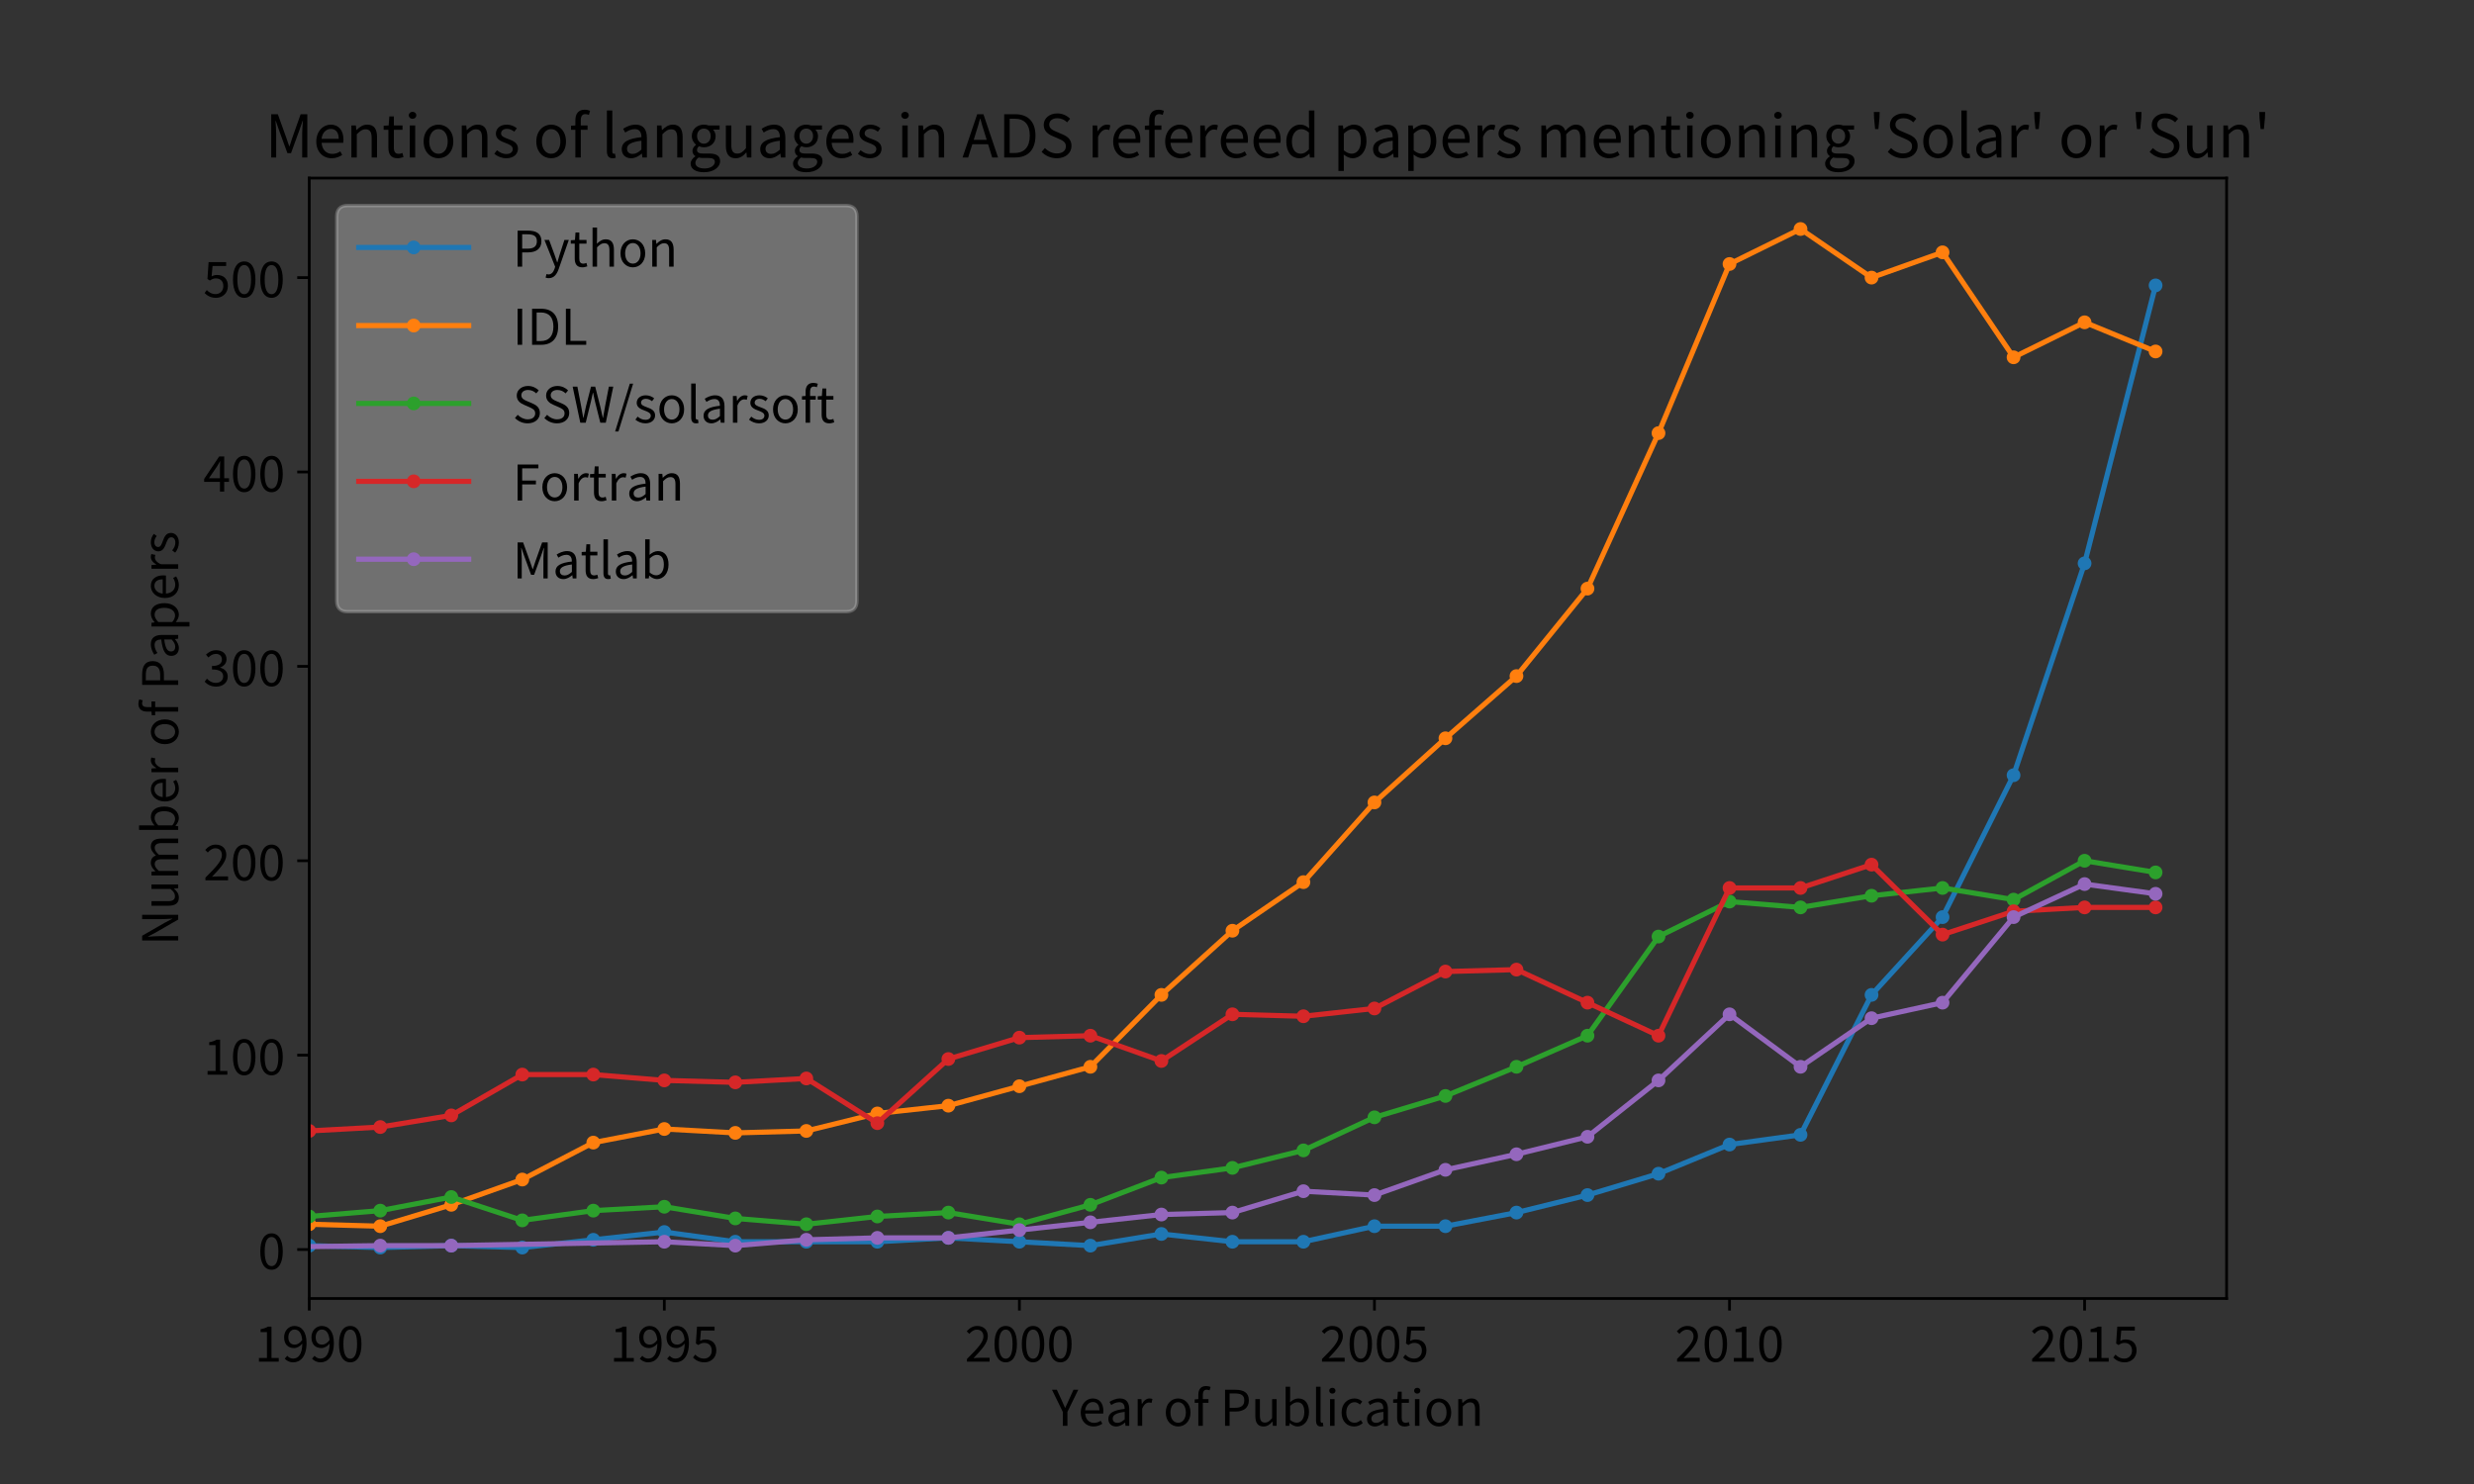 <?xml version="1.0" encoding="utf-8" standalone="no"?>
<!DOCTYPE svg PUBLIC "-//W3C//DTD SVG 1.1//EN"
  "http://www.w3.org/Graphics/SVG/1.1/DTD/svg11.dtd">
<!-- Created with matplotlib (http://matplotlib.org/) -->
<svg height="432pt" version="1.1" viewBox="0 0 720 432" width="720pt" xmlns="http://www.w3.org/2000/svg" xmlns:xlink="http://www.w3.org/1999/xlink">
 <rect x="0" y="0" width="720" height="432" fill="#333333" stroke="none"/>
 <defs>
  <style type="text/css">
*{stroke-linecap:butt;stroke-linejoin:round;}
  </style>
 </defs>
 <g id="figure_1">
  <g id="patch_1">
   <path d="M 0 432 
L 720 432 
L 720 0 
L 0 0 
z
" style="fill:none;"/>
  </g>
  <g id="axes_1">
   <g id="patch_2">
    <path d="M 90 378 
L 648 378 
L 648 51.84 
L 90 51.84 
z
" style="fill:none;"/>
   </g>
   <g id="matplotlib.axis_1">
    <g id="xtick_1">
     <g id="line2d_1">
      <defs>
       <path d="M 0 0 
L 0 3.5 
" id="mcc887bcd94" style="stroke:#000000;stroke-width:0.8;"/>
      </defs>
      <g>
       <use style="stroke:#000000;stroke-width:0.8;" x="90" xlink:href="#mcc887bcd94" y="378"/>
      </g>
     </g>
     <g id="text_1">
      <!-- 1990 -->
      <defs>
       <path d="M 7.906 0 
L 43.906 0 
L 43.906 6.797 
L 30.703 6.797 
L 30.703 63.797 
L 24.406 63.797 
C 20.906 61.703 16.703 60.094 10.906 59.094 
L 10.906 53.797 
L 22.5 53.797 
L 22.5 6.797 
L 7.906 6.797 
z
" id="SourceSansPro-Regular-31"/>
       <path d="M 23.5 31 
C 15.594 31 11.703 36.203 11.703 44.5 
C 11.703 52.906 16.594 58.5 22.797 58.5 
C 30.906 58.5 35.797 51.906 36.906 39.5 
C 32.797 33.5 27.703 31 23.5 31 
M 20.5 -1.203 
C 33.203 -1.203 44.797 8.703 44.797 34.297 
C 44.797 54.797 35.406 65 22.797 65 
C 12.594 65 4 56.703 4 44.5 
C 4 31.406 11.094 24.797 22.094 24.797 
C 27.406 24.797 33.094 27.906 37.094 33 
C 36.797 12.594 29.203 5.594 20.203 5.594 
C 16.203 5.594 12.297 7.594 9.703 10.703 
L 5.094 5.5 
C 8.594 1.703 13.703 -1.203 20.5 -1.203 
" id="SourceSansPro-Regular-39"/>
       <path d="M 24.906 -1.203 
C 37.594 -1.203 45.297 10.703 45.297 32.094 
C 45.297 53.5 37.594 65 24.906 65 
C 12.094 65 4.406 53.5 4.406 32.094 
C 4.406 10.703 12.094 -1.203 24.906 -1.203 
M 24.906 5.406 
C 17.406 5.406 12.406 13.406 12.406 32.094 
C 12.406 50.797 17.406 58.406 24.906 58.406 
C 32.297 58.406 37.297 50.797 37.297 32.094 
C 37.297 13.406 32.297 5.406 24.906 5.406 
" id="SourceSansPro-Regular-30"/>
      </defs>
      <g transform="translate(74.095 396.392)scale(0.16 -0.16)">
       <use xlink:href="#SourceSansPro-Regular-31"/>
       <use x="49.7" xlink:href="#SourceSansPro-Regular-39"/>
       <use x="99.4" xlink:href="#SourceSansPro-Regular-39"/>
       <use x="149.1" xlink:href="#SourceSansPro-Regular-30"/>
      </g>
     </g>
    </g>
    <g id="xtick_2">
     <g id="line2d_2">
      <g>
       <use style="stroke:#000000;stroke-width:0.8;" x="193.333" xlink:href="#mcc887bcd94" y="378"/>
      </g>
     </g>
     <g id="text_2">
      <!-- 1995 -->
      <defs>
       <path d="M 23.406 -1.203 
C 34.5 -1.203 44.906 6.594 44.906 20.406 
C 44.906 34.203 36 40.406 25.094 40.406 
C 21.203 40.406 18.297 39.406 15.297 37.797 
L 17 56.703 
L 41.703 56.703 
L 41.703 63.797 
L 9.797 63.797 
L 7.703 33.094 
L 12.094 30.297 
C 15.906 32.797 18.594 34.203 23 34.203 
C 31.203 34.203 36.594 29 36.594 20.203 
C 36.594 11.297 30.406 5.594 22.594 5.594 
C 15.094 5.594 10.297 9.094 6.5 12.906 
L 2.5 7.5 
C 6.906 3.094 13.203 -1.203 23.406 -1.203 
" id="SourceSansPro-Regular-35"/>
      </defs>
      <g transform="translate(177.428 396.392)scale(0.16 -0.16)">
       <use xlink:href="#SourceSansPro-Regular-31"/>
       <use x="49.7" xlink:href="#SourceSansPro-Regular-39"/>
       <use x="99.4" xlink:href="#SourceSansPro-Regular-39"/>
       <use x="149.1" xlink:href="#SourceSansPro-Regular-35"/>
      </g>
     </g>
    </g>
    <g id="xtick_3">
     <g id="line2d_3">
      <g>
       <use style="stroke:#000000;stroke-width:0.8;" x="296.667" xlink:href="#mcc887bcd94" y="378"/>
      </g>
     </g>
     <g id="text_3">
      <!-- 2000 -->
      <defs>
       <path d="M 4 0 
L 45.203 0 
L 45.203 7.094 
L 26.703 7.094 
C 23.406 7.094 19.5 6.797 16 6.5 
C 31.094 22.297 42 34.203 42 46.203 
C 42 57.5 34.703 65 22.906 65 
C 14.594 65 8.906 61.094 3.594 55.297 
L 8.297 50.594 
C 12 54.906 16.594 58.297 21.906 58.297 
C 30 58.297 34 53.094 34 45.797 
C 34 35.5 23.203 24 4 4.906 
z
" id="SourceSansPro-Regular-32"/>
      </defs>
      <g transform="translate(280.762 396.392)scale(0.16 -0.16)">
       <use xlink:href="#SourceSansPro-Regular-32"/>
       <use x="49.7" xlink:href="#SourceSansPro-Regular-30"/>
       <use x="99.4" xlink:href="#SourceSansPro-Regular-30"/>
       <use x="149.1" xlink:href="#SourceSansPro-Regular-30"/>
      </g>
     </g>
    </g>
    <g id="xtick_4">
     <g id="line2d_4">
      <g>
       <use style="stroke:#000000;stroke-width:0.8;" x="400" xlink:href="#mcc887bcd94" y="378"/>
      </g>
     </g>
     <g id="text_4">
      <!-- 2005 -->
      <g transform="translate(384.095 396.392)scale(0.16 -0.16)">
       <use xlink:href="#SourceSansPro-Regular-32"/>
       <use x="49.7" xlink:href="#SourceSansPro-Regular-30"/>
       <use x="99.4" xlink:href="#SourceSansPro-Regular-30"/>
       <use x="149.1" xlink:href="#SourceSansPro-Regular-35"/>
      </g>
     </g>
    </g>
    <g id="xtick_5">
     <g id="line2d_5">
      <g>
       <use style="stroke:#000000;stroke-width:0.8;" x="503.333" xlink:href="#mcc887bcd94" y="378"/>
      </g>
     </g>
     <g id="text_5">
      <!-- 2010 -->
      <g transform="translate(487.428 396.392)scale(0.16 -0.16)">
       <use xlink:href="#SourceSansPro-Regular-32"/>
       <use x="49.7" xlink:href="#SourceSansPro-Regular-30"/>
       <use x="99.4" xlink:href="#SourceSansPro-Regular-31"/>
       <use x="149.1" xlink:href="#SourceSansPro-Regular-30"/>
      </g>
     </g>
    </g>
    <g id="xtick_6">
     <g id="line2d_6">
      <g>
       <use style="stroke:#000000;stroke-width:0.8;" x="606.667" xlink:href="#mcc887bcd94" y="378"/>
      </g>
     </g>
     <g id="text_6">
      <!-- 2015 -->
      <g transform="translate(590.762 396.392)scale(0.16 -0.16)">
       <use xlink:href="#SourceSansPro-Regular-32"/>
       <use x="49.7" xlink:href="#SourceSansPro-Regular-30"/>
       <use x="99.4" xlink:href="#SourceSansPro-Regular-31"/>
       <use x="149.1" xlink:href="#SourceSansPro-Regular-35"/>
      </g>
     </g>
    </g>
    <g id="text_7">
     <!-- Year of Publication -->
     <defs>
      <path d="M 19.594 0 
L 28 0 
L 28 25.406 
L 47.703 65.594 
L 39 65.594 
L 30.594 47.094 
C 28.594 42.297 26.297 37.703 24 32.797 
L 23.594 32.797 
C 21.406 37.703 19.406 42.297 17.297 47.094 
L 8.797 65.594 
L -0.094 65.594 
L 19.594 25.406 
z
" id="SourceSansPro-Regular-59"/>
      <path d="M 27.906 -1.203 
C 34.5 -1.203 39.703 1.094 43.906 3.797 
L 41 9.203 
C 37.406 6.906 33.5 5.406 28.906 5.406 
C 19.594 5.406 13.297 12 12.703 22.297 
L 45.5 22.297 
C 45.703 23.5 45.797 25.297 45.797 27 
C 45.797 40.906 38.797 49.797 26.406 49.797 
C 15.297 49.797 4.594 40.094 4.594 24.203 
C 4.594 8.297 14.906 -1.203 27.906 -1.203 
M 12.594 28.203 
C 13.594 37.797 19.797 43.297 26.594 43.297 
C 34.203 43.297 38.594 38 38.594 28.203 
z
" id="SourceSansPro-Regular-65"/>
      <path d="M 19.406 -1.203 
C 25.5 -1.203 30.906 2 35.5 5.797 
L 35.797 5.797 
L 36.5 0 
L 43.297 0 
L 43.297 29.797 
C 43.297 41.906 38.297 49.797 26.406 49.797 
C 18.594 49.797 11.797 46.406 7.297 43.5 
L 10.5 37.797 
C 14.297 40.406 19.406 43 25 43 
C 33 43 35 37 35 30.797 
C 14.297 28.5 5.203 23.203 5.203 12.594 
C 5.203 3.906 11.297 -1.203 19.406 -1.203 
M 21.797 5.406 
C 17 5.406 13.203 7.703 13.203 13.203 
C 13.203 19.406 18.797 23.406 35 25.406 
L 35 11.906 
C 30.297 7.703 26.5 5.406 21.797 5.406 
" id="SourceSansPro-Regular-61"/>
      <path d="M 8.203 0 
L 16.406 0 
L 16.406 31.203 
C 19.703 39.406 24.594 42.406 28.703 42.406 
C 30.703 42.406 31.797 42.094 33.406 41.594 
L 35 48.797 
C 33.406 49.5 31.906 49.797 29.797 49.797 
C 24.297 49.797 19.297 45.906 16 39.797 
L 15.703 39.797 
L 15 48.594 
L 8.203 48.594 
z
" id="SourceSansPro-Regular-72"/>
      <path id="SourceSansPro-Regular-20"/>
      <path d="M 27.094 -1.203 
C 39 -1.203 49.594 8.094 49.594 24.203 
C 49.594 40.5 39 49.797 27.094 49.797 
C 15.203 49.797 4.594 40.5 4.594 24.203 
C 4.594 8.094 15.203 -1.203 27.094 -1.203 
M 27.094 5.594 
C 18.797 5.594 13.094 13.094 13.094 24.203 
C 13.094 35.406 18.797 43 27.094 43 
C 35.5 43 41.094 35.406 41.094 24.203 
C 41.094 13.094 35.5 5.594 27.094 5.594 
" id="SourceSansPro-Regular-6f"/>
      <path d="M 9.594 0 
L 17.797 0 
L 17.797 41.906 
L 28.094 41.906 
L 28.094 48.594 
L 17.797 48.594 
L 17.797 56.297 
C 17.797 62.5 20 65.703 24.594 65.703 
C 26.406 65.703 28.297 65.297 30.094 64.5 
L 31.906 70.797 
C 29.703 71.703 26.797 72.406 23.797 72.406 
C 14.094 72.406 9.594 66.203 9.594 56.297 
L 9.594 48.594 
L 3 48.094 
L 3 41.906 
L 9.594 41.906 
z
" id="SourceSansPro-Regular-66"/>
      <path d="M 9 0 
L 17.297 0 
L 17.297 26 
L 28.094 26 
C 42.5 26 52.297 32.5 52.297 46.297 
C 52.297 60.703 42.406 65.594 27.703 65.594 
L 9 65.594 
z
M 17.297 32.797 
L 17.297 58.906 
L 26.703 58.906 
C 38.203 58.906 44 55.797 44 46.297 
C 44 37 38.5 32.797 27.094 32.797 
z
" id="SourceSansPro-Regular-50"/>
      <path d="M 22.406 -1.203 
C 29.094 -1.203 33.906 2.297 38.406 7.594 
L 38.703 7.594 
L 39.406 0 
L 46.203 0 
L 46.203 48.594 
L 38 48.594 
L 38 14.094 
C 33.406 8.406 29.906 5.906 24.906 5.906 
C 18.5 5.906 15.797 9.797 15.797 18.906 
L 15.797 48.594 
L 7.5 48.594 
L 7.5 17.797 
C 7.5 5.406 12.094 -1.203 22.406 -1.203 
" id="SourceSansPro-Regular-75"/>
      <path d="M 29.703 -1.203 
C 40.797 -1.203 50.703 8.5 50.703 25.094 
C 50.703 40.094 44 49.797 31.406 49.797 
C 26 49.797 20.594 46.906 16.203 43 
L 16.406 51.797 
L 16.406 71.203 
L 8.203 71.203 
L 8.203 0 
L 14.797 0 
L 15.5 5 
L 15.797 5 
C 20.094 1.094 25.203 -1.203 29.703 -1.203 
M 28.297 5.703 
C 25.094 5.703 20.703 7.094 16.406 10.797 
L 16.406 36.297 
C 21 40.594 25.297 42.906 29.406 42.906 
C 38.594 42.906 42.203 35.703 42.203 25 
C 42.203 13 36.297 5.703 28.297 5.703 
" id="SourceSansPro-Regular-62"/>
      <path d="M 16.906 -1.203 
C 19.094 -1.203 20.5 -0.906 21.594 -0.406 
L 20.5 5.797 
C 19.594 5.594 19.203 5.594 18.703 5.594 
C 17.5 5.594 16.406 6.594 16.406 9.203 
L 16.406 71.203 
L 8.203 71.203 
L 8.203 9.797 
C 8.203 2.703 10.703 -1.203 16.906 -1.203 
" id="SourceSansPro-Regular-6c"/>
      <path d="M 8.203 0 
L 16.406 0 
L 16.406 48.594 
L 8.203 48.594 
z
M 12.406 58.594 
C 15.594 58.594 18.094 60.797 18.094 63.906 
C 18.094 67.094 15.594 69.203 12.406 69.203 
C 9.203 69.203 6.703 67.094 6.703 63.906 
C 6.703 60.797 9.203 58.594 12.406 58.594 
" id="SourceSansPro-Regular-69"/>
      <path d="M 27.406 -1.203 
C 33.203 -1.203 38.703 1.094 43.094 5 
L 39.5 10.5 
C 36.5 7.797 32.594 5.594 28.094 5.594 
C 19.203 5.594 13.094 13.094 13.094 24.203 
C 13.094 35.406 19.5 43 28.297 43 
C 32.203 43 35.203 41.203 38 38.703 
L 42.203 44.094 
C 38.797 47.203 34.406 49.797 28 49.797 
C 15.5 49.797 4.594 40.5 4.594 24.203 
C 4.594 8.094 14.5 -1.203 27.406 -1.203 
" id="SourceSansPro-Regular-63"/>
      <path d="M 23.5 -1.203 
C 26.5 -1.203 29.797 -0.297 32.5 0.594 
L 30.906 6.797 
C 29.297 6.203 27.094 5.5 25.406 5.5 
C 19.797 5.5 17.906 8.906 17.906 14.906 
L 17.906 41.906 
L 31 41.906 
L 31 48.594 
L 17.906 48.594 
L 17.906 62.203 
L 11 62.203 
L 10 48.594 
L 2.406 48.094 
L 2.406 41.906 
L 9.594 41.906 
L 9.594 15 
C 9.594 5.406 13.094 -1.203 23.5 -1.203 
" id="SourceSansPro-Regular-74"/>
      <path d="M 8.203 0 
L 16.406 0 
L 16.406 35.203 
C 21.297 40.094 24.703 42.703 29.703 42.703 
C 36.094 42.703 38.906 38.797 38.906 29.703 
L 38.906 0 
L 47.094 0 
L 47.094 30.797 
C 47.094 43.203 42.5 49.797 32.297 49.797 
C 25.594 49.797 20.594 46.203 16 41.594 
L 15.703 41.594 
L 15 48.594 
L 8.203 48.594 
z
" id="SourceSansPro-Regular-6e"/>
     </defs>
     <g transform="translate(306.169 415.065)scale(0.16 -0.16)">
      <use xlink:href="#SourceSansPro-Regular-59"/>
      <use x="47.6" xlink:href="#SourceSansPro-Regular-65"/>
      <use x="97.2" xlink:href="#SourceSansPro-Regular-61"/>
      <use x="147.6" xlink:href="#SourceSansPro-Regular-72"/>
      <use x="182.3" xlink:href="#SourceSansPro-Regular-20"/>
      <use x="202.3" xlink:href="#SourceSansPro-Regular-6f"/>
      <use x="256.5" xlink:href="#SourceSansPro-Regular-66"/>
      <use x="285.7" xlink:href="#SourceSansPro-Regular-20"/>
      <use x="305.7" xlink:href="#SourceSansPro-Regular-50"/>
      <use x="362.3" xlink:href="#SourceSansPro-Regular-75"/>
      <use x="416.7" xlink:href="#SourceSansPro-Regular-62"/>
      <use x="472" xlink:href="#SourceSansPro-Regular-6c"/>
      <use x="497.5" xlink:href="#SourceSansPro-Regular-69"/>
      <use x="522.1" xlink:href="#SourceSansPro-Regular-63"/>
      <use x="567.7" xlink:href="#SourceSansPro-Regular-61"/>
      <use x="618.1" xlink:href="#SourceSansPro-Regular-74"/>
      <use x="651.9" xlink:href="#SourceSansPro-Regular-69"/>
      <use x="676.5" xlink:href="#SourceSansPro-Regular-6f"/>
      <use x="730.7" xlink:href="#SourceSansPro-Regular-6e"/>
     </g>
    </g>
   </g>
   <g id="matplotlib.axis_2">
    <g id="ytick_1">
     <g id="line2d_7">
      <defs>
       <path d="M 0 0 
L -3.5 0 
" id="mf068667c3c" style="stroke:#000000;stroke-width:0.8;"/>
      </defs>
      <g>
       <use style="stroke:#000000;stroke-width:0.8;" x="90" xlink:href="#mf068667c3c" y="363.74"/>
      </g>
     </g>
     <g id="text_8">
      <!-- 0 -->
      <g transform="translate(75.047 369.437)scale(0.16 -0.16)">
       <use xlink:href="#SourceSansPro-Regular-30"/>
      </g>
     </g>
    </g>
    <g id="ytick_2">
     <g id="line2d_8">
      <g>
       <use style="stroke:#000000;stroke-width:0.8;" x="90" xlink:href="#mf068667c3c" y="307.155"/>
      </g>
     </g>
     <g id="text_9">
      <!-- 100 -->
      <g transform="translate(59.142 312.851)scale(0.16 -0.16)">
       <use xlink:href="#SourceSansPro-Regular-31"/>
       <use x="49.7" xlink:href="#SourceSansPro-Regular-30"/>
       <use x="99.4" xlink:href="#SourceSansPro-Regular-30"/>
      </g>
     </g>
    </g>
    <g id="ytick_3">
     <g id="line2d_9">
      <g>
       <use style="stroke:#000000;stroke-width:0.8;" x="90" xlink:href="#mf068667c3c" y="250.569"/>
      </g>
     </g>
     <g id="text_10">
      <!-- 200 -->
      <g transform="translate(59.142 256.265)scale(0.16 -0.16)">
       <use xlink:href="#SourceSansPro-Regular-32"/>
       <use x="49.7" xlink:href="#SourceSansPro-Regular-30"/>
       <use x="99.4" xlink:href="#SourceSansPro-Regular-30"/>
      </g>
     </g>
    </g>
    <g id="ytick_4">
     <g id="line2d_10">
      <g>
       <use style="stroke:#000000;stroke-width:0.8;" x="90" xlink:href="#mf068667c3c" y="193.983"/>
      </g>
     </g>
     <g id="text_11">
      <!-- 300 -->
      <defs>
       <path d="M 23.594 -1.203 
C 35.297 -1.203 44.594 5.703 44.594 17 
C 44.594 25.797 38.5 31.406 30.797 33.203 
L 30.797 33.594 
C 37.703 36.203 42.406 41.094 42.406 48.797 
C 42.406 59.094 34.406 65 23.297 65 
C 15.797 65 9.906 61.594 5 57 
L 9.406 51.797 
C 13.203 55.594 17.703 58.297 23 58.297 
C 29.797 58.297 34 54.406 34 48.203 
C 34 41.5 29.5 36.297 15.906 36.297 
L 15.906 30 
C 31.094 30 36.297 24.906 36.297 17.297 
C 36.297 10.203 30.797 5.594 23.094 5.594 
C 15.594 5.594 10.594 9.203 6.797 13.203 
L 2.594 7.797 
C 6.906 3.094 13.406 -1.203 23.594 -1.203 
" id="SourceSansPro-Regular-33"/>
      </defs>
      <g transform="translate(59.142 199.68)scale(0.16 -0.16)">
       <use xlink:href="#SourceSansPro-Regular-33"/>
       <use x="49.7" xlink:href="#SourceSansPro-Regular-30"/>
       <use x="99.4" xlink:href="#SourceSansPro-Regular-30"/>
      </g>
     </g>
    </g>
    <g id="ytick_5">
     <g id="line2d_11">
      <g>
       <use style="stroke:#000000;stroke-width:0.8;" x="90" xlink:href="#mf068667c3c" y="137.398"/>
      </g>
     </g>
     <g id="text_12">
      <!-- 400 -->
      <defs>
       <path d="M 30.406 0 
L 38.203 0 
L 38.203 17.594 
L 46.906 17.594 
L 46.906 24.203 
L 38.203 24.203 
L 38.203 63.797 
L 29 63.797 
L 1.703 23 
L 1.703 17.594 
L 30.406 17.594 
z
M 10.406 24.203 
L 25.297 46 
C 27.094 49.094 28.906 51.906 30.5 55 
L 30.906 55 
C 30.703 51.594 30.406 46.094 30.406 42.703 
L 30.406 24.203 
z
" id="SourceSansPro-Regular-34"/>
      </defs>
      <g transform="translate(59.142 143.094)scale(0.16 -0.16)">
       <use xlink:href="#SourceSansPro-Regular-34"/>
       <use x="49.7" xlink:href="#SourceSansPro-Regular-30"/>
       <use x="99.4" xlink:href="#SourceSansPro-Regular-30"/>
      </g>
     </g>
    </g>
    <g id="ytick_6">
     <g id="line2d_12">
      <g>
       <use style="stroke:#000000;stroke-width:0.8;" x="90" xlink:href="#mf068667c3c" y="80.812"/>
      </g>
     </g>
     <g id="text_13">
      <!-- 500 -->
      <g transform="translate(59.142 86.508)scale(0.16 -0.16)">
       <use xlink:href="#SourceSansPro-Regular-35"/>
       <use x="49.7" xlink:href="#SourceSansPro-Regular-30"/>
       <use x="99.4" xlink:href="#SourceSansPro-Regular-30"/>
      </g>
     </g>
    </g>
    <g id="text_14">
     <!-- Number of Papers -->
     <defs>
      <path d="M 9 0 
L 16.906 0 
L 16.906 34.297 
C 16.906 41.203 16.297 48.203 15.797 54.797 
L 16.203 54.797 
L 23.297 41.297 
L 47.094 0 
L 55.703 0 
L 55.703 65.594 
L 47.797 65.594 
L 47.797 31.703 
C 47.797 24.797 48.406 17.406 48.797 10.797 
L 48.406 10.797 
L 41.297 24.406 
L 17.594 65.594 
L 9 65.594 
z
" id="SourceSansPro-Regular-4e"/>
      <path d="M 8.203 0 
L 16.406 0 
L 16.406 35.203 
C 20.906 40.203 25 42.703 28.594 42.703 
C 34.797 42.703 37.703 38.797 37.703 29.703 
L 37.703 0 
L 45.906 0 
L 45.906 35.203 
C 50.406 40.203 54.297 42.703 58.094 42.703 
C 64.203 42.703 67.094 38.797 67.094 29.703 
L 67.094 0 
L 75.297 0 
L 75.297 30.797 
C 75.297 43.203 70.5 49.797 60.5 49.797 
C 54.594 49.797 49.594 46 44.5 40.5 
C 42.5 46.297 38.5 49.797 31.094 49.797 
C 25.297 49.797 20.203 46.203 16 41.594 
L 15.703 41.594 
L 15 48.594 
L 8.203 48.594 
z
" id="SourceSansPro-Regular-6d"/>
      <path d="M 8.203 -20.5 
L 16.406 -20.5 
L 16.406 -4.094 
L 16.203 4.406 
C 20.703 0.906 25.203 -1.203 29.703 -1.203 
C 40.797 -1.203 50.703 8.5 50.703 25 
C 50.703 40.094 44 49.797 31.5 49.797 
C 25.797 49.797 20.406 46.703 16 43 
L 15.703 43 
L 15 48.594 
L 8.203 48.594 
z
M 28.297 5.703 
C 25.094 5.703 20.797 7.094 16.406 10.797 
L 16.406 36.297 
C 21.203 40.594 25.297 42.906 29.406 42.906 
C 38.594 42.906 42.203 35.703 42.203 25 
C 42.203 13 36.297 5.703 28.297 5.703 
" id="SourceSansPro-Regular-70"/>
      <path d="M 20.906 -1.203 
C 32.406 -1.203 38.703 5.406 38.703 13.297 
C 38.703 22.5 30.906 25.406 23.906 28 
C 18.406 30.094 13.094 31.797 13.094 36.406 
C 13.094 40.094 15.906 43.406 22 43.406 
C 26.297 43.406 29.797 41.594 33.094 39.094 
L 37 44.297 
C 33.297 47.297 28 49.797 21.906 49.797 
C 11.406 49.797 5.203 43.797 5.203 36 
C 5.203 27.797 12.797 24.5 19.703 22 
C 25 20 30.797 17.797 30.797 12.797 
C 30.797 8.594 27.594 5.203 21.203 5.203 
C 15.406 5.203 11.094 7.594 6.906 11 
L 2.797 5.5 
C 7.406 1.703 14 -1.203 20.906 -1.203 
" id="SourceSansPro-Regular-73"/>
     </defs>
     <g transform="translate(51.862 275.217)rotate(-90)scale(0.16 -0.16)">
      <use xlink:href="#SourceSansPro-Regular-4e"/>
      <use x="64.7" xlink:href="#SourceSansPro-Regular-75"/>
      <use x="119.1" xlink:href="#SourceSansPro-Regular-6d"/>
      <use x="202" xlink:href="#SourceSansPro-Regular-62"/>
      <use x="257.3" xlink:href="#SourceSansPro-Regular-65"/>
      <use x="306.9" xlink:href="#SourceSansPro-Regular-72"/>
      <use x="341.6" xlink:href="#SourceSansPro-Regular-20"/>
      <use x="361.6" xlink:href="#SourceSansPro-Regular-6f"/>
      <use x="415.8" xlink:href="#SourceSansPro-Regular-66"/>
      <use x="445" xlink:href="#SourceSansPro-Regular-20"/>
      <use x="465" xlink:href="#SourceSansPro-Regular-50"/>
      <use x="521.6" xlink:href="#SourceSansPro-Regular-61"/>
      <use x="572" xlink:href="#SourceSansPro-Regular-70"/>
      <use x="627.5" xlink:href="#SourceSansPro-Regular-65"/>
      <use x="677.1" xlink:href="#SourceSansPro-Regular-72"/>
      <use x="711.8" xlink:href="#SourceSansPro-Regular-73"/>
     </g>
    </g>
   </g>
   <g id="line2d_13">
    <path clip-path="url(#pe27db28b56)" d="M -1 362.609 
L 7.333 362.609 
L 28 363.175 
L 48.667 363.175 
L 69.333 363.175 
L 90 362.609 
L 110.667 363.175 
L 131.333 362.609 
L 152 363.175 
L 172.667 360.911 
L 193.333 358.648 
L 214 361.477 
L 234.667 361.477 
L 255.333 361.477 
L 276 360.345 
L 296.667 361.477 
L 317.333 362.609 
L 338 359.214 
L 358.667 361.477 
L 379.333 361.477 
L 400 356.95 
L 420.667 356.95 
L 441.333 352.989 
L 462 347.896 
L 482.667 341.672 
L 503.333 333.184 
L 524 330.355 
L 544.667 289.613 
L 565.333 266.979 
L 586 225.671 
L 606.667 163.993 
L 627.333 83.075 
" style="fill:none;stroke:#1f77b4;stroke-linecap:square;stroke-width:1.5;"/>
    <defs>
     <path d="M 0 1.5 
C 0.398 1.5 0.779 1.342 1.061 1.061 
C 1.342 0.779 1.5 0.398 1.5 0 
C 1.5 -0.398 1.342 -0.779 1.061 -1.061 
C 0.779 -1.342 0.398 -1.5 0 -1.5 
C -0.398 -1.5 -0.779 -1.342 -1.061 -1.061 
C -1.342 -0.779 -1.5 -0.398 -1.5 0 
C -1.5 0.398 -1.342 0.779 -1.061 1.061 
C -0.779 1.342 -0.398 1.5 0 1.5 
z
" id="ma16f8ff30e" style="stroke:#1f77b4;"/>
    </defs>
    <g clip-path="url(#pe27db28b56)">
     <use style="fill:#1f77b4;stroke:#1f77b4;" x="-1" xlink:href="#ma16f8ff30e" y="362.609"/>
     <use style="fill:#1f77b4;stroke:#1f77b4;" x="7.333" xlink:href="#ma16f8ff30e" y="362.609"/>
     <use style="fill:#1f77b4;stroke:#1f77b4;" x="28" xlink:href="#ma16f8ff30e" y="363.175"/>
     <use style="fill:#1f77b4;stroke:#1f77b4;" x="48.667" xlink:href="#ma16f8ff30e" y="363.175"/>
     <use style="fill:#1f77b4;stroke:#1f77b4;" x="69.333" xlink:href="#ma16f8ff30e" y="363.175"/>
     <use style="fill:#1f77b4;stroke:#1f77b4;" x="90" xlink:href="#ma16f8ff30e" y="362.609"/>
     <use style="fill:#1f77b4;stroke:#1f77b4;" x="110.667" xlink:href="#ma16f8ff30e" y="363.175"/>
     <use style="fill:#1f77b4;stroke:#1f77b4;" x="131.333" xlink:href="#ma16f8ff30e" y="362.609"/>
     <use style="fill:#1f77b4;stroke:#1f77b4;" x="152" xlink:href="#ma16f8ff30e" y="363.175"/>
     <use style="fill:#1f77b4;stroke:#1f77b4;" x="172.667" xlink:href="#ma16f8ff30e" y="360.911"/>
     <use style="fill:#1f77b4;stroke:#1f77b4;" x="193.333" xlink:href="#ma16f8ff30e" y="358.648"/>
     <use style="fill:#1f77b4;stroke:#1f77b4;" x="214" xlink:href="#ma16f8ff30e" y="361.477"/>
     <use style="fill:#1f77b4;stroke:#1f77b4;" x="234.667" xlink:href="#ma16f8ff30e" y="361.477"/>
     <use style="fill:#1f77b4;stroke:#1f77b4;" x="255.333" xlink:href="#ma16f8ff30e" y="361.477"/>
     <use style="fill:#1f77b4;stroke:#1f77b4;" x="276" xlink:href="#ma16f8ff30e" y="360.345"/>
     <use style="fill:#1f77b4;stroke:#1f77b4;" x="296.667" xlink:href="#ma16f8ff30e" y="361.477"/>
     <use style="fill:#1f77b4;stroke:#1f77b4;" x="317.333" xlink:href="#ma16f8ff30e" y="362.609"/>
     <use style="fill:#1f77b4;stroke:#1f77b4;" x="338" xlink:href="#ma16f8ff30e" y="359.214"/>
     <use style="fill:#1f77b4;stroke:#1f77b4;" x="358.667" xlink:href="#ma16f8ff30e" y="361.477"/>
     <use style="fill:#1f77b4;stroke:#1f77b4;" x="379.333" xlink:href="#ma16f8ff30e" y="361.477"/>
     <use style="fill:#1f77b4;stroke:#1f77b4;" x="400" xlink:href="#ma16f8ff30e" y="356.95"/>
     <use style="fill:#1f77b4;stroke:#1f77b4;" x="420.667" xlink:href="#ma16f8ff30e" y="356.95"/>
     <use style="fill:#1f77b4;stroke:#1f77b4;" x="441.333" xlink:href="#ma16f8ff30e" y="352.989"/>
     <use style="fill:#1f77b4;stroke:#1f77b4;" x="462" xlink:href="#ma16f8ff30e" y="347.896"/>
     <use style="fill:#1f77b4;stroke:#1f77b4;" x="482.667" xlink:href="#ma16f8ff30e" y="341.672"/>
     <use style="fill:#1f77b4;stroke:#1f77b4;" x="503.333" xlink:href="#ma16f8ff30e" y="333.184"/>
     <use style="fill:#1f77b4;stroke:#1f77b4;" x="524" xlink:href="#ma16f8ff30e" y="330.355"/>
     <use style="fill:#1f77b4;stroke:#1f77b4;" x="544.667" xlink:href="#ma16f8ff30e" y="289.613"/>
     <use style="fill:#1f77b4;stroke:#1f77b4;" x="565.333" xlink:href="#ma16f8ff30e" y="266.979"/>
     <use style="fill:#1f77b4;stroke:#1f77b4;" x="586" xlink:href="#ma16f8ff30e" y="225.671"/>
     <use style="fill:#1f77b4;stroke:#1f77b4;" x="606.667" xlink:href="#ma16f8ff30e" y="163.993"/>
     <use style="fill:#1f77b4;stroke:#1f77b4;" x="627.333" xlink:href="#ma16f8ff30e" y="83.075"/>
    </g>
   </g>
   <g id="line2d_14">
    <path clip-path="url(#pe27db28b56)" d="M -1 361.364 
L 48.667 360.911 
L 69.333 360.911 
L 90 356.384 
L 110.667 356.95 
L 131.333 350.726 
L 152 343.37 
L 172.667 332.618 
L 193.333 328.657 
L 214 329.789 
L 234.667 329.223 
L 255.333 324.13 
L 276 321.867 
L 296.667 316.208 
L 317.333 310.55 
L 338 289.613 
L 358.667 270.94 
L 379.333 256.793 
L 400 233.593 
L 420.667 214.92 
L 441.333 196.813 
L 462 171.349 
L 482.667 126.08 
L 503.333 76.851 
L 524 66.665 
L 544.667 80.812 
L 565.333 73.456 
L 586 104.012 
L 606.667 93.827 
L 627.333 102.314 
" style="fill:none;stroke:#ff7f0e;stroke-linecap:square;stroke-width:1.5;"/>
    <defs>
     <path d="M 0 1.5 
C 0.398 1.5 0.779 1.342 1.061 1.061 
C 1.342 0.779 1.5 0.398 1.5 0 
C 1.5 -0.398 1.342 -0.779 1.061 -1.061 
C 0.779 -1.342 0.398 -1.5 0 -1.5 
C -0.398 -1.5 -0.779 -1.342 -1.061 -1.061 
C -1.342 -0.779 -1.5 -0.398 -1.5 0 
C -1.5 0.398 -1.342 0.779 -1.061 1.061 
C -0.779 1.342 -0.398 1.5 0 1.5 
z
" id="m2caf6ee95e" style="stroke:#ff7f0e;"/>
    </defs>
    <g clip-path="url(#pe27db28b56)">
     <use style="fill:#ff7f0e;stroke:#ff7f0e;" x="-1" xlink:href="#m2caf6ee95e" y="361.364"/>
     <use style="fill:#ff7f0e;stroke:#ff7f0e;" x="48.667" xlink:href="#m2caf6ee95e" y="360.911"/>
     <use style="fill:#ff7f0e;stroke:#ff7f0e;" x="69.333" xlink:href="#m2caf6ee95e" y="360.911"/>
     <use style="fill:#ff7f0e;stroke:#ff7f0e;" x="90" xlink:href="#m2caf6ee95e" y="356.384"/>
     <use style="fill:#ff7f0e;stroke:#ff7f0e;" x="110.667" xlink:href="#m2caf6ee95e" y="356.95"/>
     <use style="fill:#ff7f0e;stroke:#ff7f0e;" x="131.333" xlink:href="#m2caf6ee95e" y="350.726"/>
     <use style="fill:#ff7f0e;stroke:#ff7f0e;" x="152" xlink:href="#m2caf6ee95e" y="343.37"/>
     <use style="fill:#ff7f0e;stroke:#ff7f0e;" x="172.667" xlink:href="#m2caf6ee95e" y="332.618"/>
     <use style="fill:#ff7f0e;stroke:#ff7f0e;" x="193.333" xlink:href="#m2caf6ee95e" y="328.657"/>
     <use style="fill:#ff7f0e;stroke:#ff7f0e;" x="214" xlink:href="#m2caf6ee95e" y="329.789"/>
     <use style="fill:#ff7f0e;stroke:#ff7f0e;" x="234.667" xlink:href="#m2caf6ee95e" y="329.223"/>
     <use style="fill:#ff7f0e;stroke:#ff7f0e;" x="255.333" xlink:href="#m2caf6ee95e" y="324.13"/>
     <use style="fill:#ff7f0e;stroke:#ff7f0e;" x="276" xlink:href="#m2caf6ee95e" y="321.867"/>
     <use style="fill:#ff7f0e;stroke:#ff7f0e;" x="296.667" xlink:href="#m2caf6ee95e" y="316.208"/>
     <use style="fill:#ff7f0e;stroke:#ff7f0e;" x="317.333" xlink:href="#m2caf6ee95e" y="310.55"/>
     <use style="fill:#ff7f0e;stroke:#ff7f0e;" x="338" xlink:href="#m2caf6ee95e" y="289.613"/>
     <use style="fill:#ff7f0e;stroke:#ff7f0e;" x="358.667" xlink:href="#m2caf6ee95e" y="270.94"/>
     <use style="fill:#ff7f0e;stroke:#ff7f0e;" x="379.333" xlink:href="#m2caf6ee95e" y="256.793"/>
     <use style="fill:#ff7f0e;stroke:#ff7f0e;" x="400" xlink:href="#m2caf6ee95e" y="233.593"/>
     <use style="fill:#ff7f0e;stroke:#ff7f0e;" x="420.667" xlink:href="#m2caf6ee95e" y="214.92"/>
     <use style="fill:#ff7f0e;stroke:#ff7f0e;" x="441.333" xlink:href="#m2caf6ee95e" y="196.813"/>
     <use style="fill:#ff7f0e;stroke:#ff7f0e;" x="462" xlink:href="#m2caf6ee95e" y="171.349"/>
     <use style="fill:#ff7f0e;stroke:#ff7f0e;" x="482.667" xlink:href="#m2caf6ee95e" y="126.08"/>
     <use style="fill:#ff7f0e;stroke:#ff7f0e;" x="503.333" xlink:href="#m2caf6ee95e" y="76.851"/>
     <use style="fill:#ff7f0e;stroke:#ff7f0e;" x="524" xlink:href="#m2caf6ee95e" y="66.665"/>
     <use style="fill:#ff7f0e;stroke:#ff7f0e;" x="544.667" xlink:href="#m2caf6ee95e" y="80.812"/>
     <use style="fill:#ff7f0e;stroke:#ff7f0e;" x="565.333" xlink:href="#m2caf6ee95e" y="73.456"/>
     <use style="fill:#ff7f0e;stroke:#ff7f0e;" x="586" xlink:href="#m2caf6ee95e" y="104.012"/>
     <use style="fill:#ff7f0e;stroke:#ff7f0e;" x="606.667" xlink:href="#m2caf6ee95e" y="93.827"/>
     <use style="fill:#ff7f0e;stroke:#ff7f0e;" x="627.333" xlink:href="#m2caf6ee95e" y="102.314"/>
    </g>
   </g>
   <g id="line2d_15">
    <path clip-path="url(#pe27db28b56)" d="M -1 354.221 
L 7.333 355.818 
L 28 355.818 
L 48.667 350.726 
L 69.333 357.516 
L 90 354.121 
L 110.667 352.423 
L 131.333 348.462 
L 152 355.253 
L 172.667 352.423 
L 193.333 351.292 
L 214 354.687 
L 234.667 356.384 
L 255.333 354.121 
L 276 352.989 
L 296.667 356.384 
L 317.333 350.726 
L 338 342.804 
L 358.667 339.974 
L 379.333 334.882 
L 400 325.262 
L 420.667 319.038 
L 441.333 310.55 
L 462 301.496 
L 482.667 272.637 
L 503.333 262.452 
L 524 264.15 
L 544.667 260.754 
L 565.333 258.491 
L 586 261.886 
L 606.667 250.569 
L 627.333 253.964 
L 627.333 253.964 
" style="fill:none;stroke:#2ca02c;stroke-linecap:square;stroke-width:1.5;"/>
    <defs>
     <path d="M 0 1.5 
C 0.398 1.5 0.779 1.342 1.061 1.061 
C 1.342 0.779 1.5 0.398 1.5 0 
C 1.5 -0.398 1.342 -0.779 1.061 -1.061 
C 0.779 -1.342 0.398 -1.5 0 -1.5 
C -0.398 -1.5 -0.779 -1.342 -1.061 -1.061 
C -1.342 -0.779 -1.5 -0.398 -1.5 0 
C -1.5 0.398 -1.342 0.779 -1.061 1.061 
C -0.779 1.342 -0.398 1.5 0 1.5 
z
" id="maea3600ab5" style="stroke:#2ca02c;"/>
    </defs>
    <g clip-path="url(#pe27db28b56)">
     <use style="fill:#2ca02c;stroke:#2ca02c;" x="-1" xlink:href="#maea3600ab5" y="354.221"/>
     <use style="fill:#2ca02c;stroke:#2ca02c;" x="7.333" xlink:href="#maea3600ab5" y="355.818"/>
     <use style="fill:#2ca02c;stroke:#2ca02c;" x="28" xlink:href="#maea3600ab5" y="355.818"/>
     <use style="fill:#2ca02c;stroke:#2ca02c;" x="48.667" xlink:href="#maea3600ab5" y="350.726"/>
     <use style="fill:#2ca02c;stroke:#2ca02c;" x="69.333" xlink:href="#maea3600ab5" y="357.516"/>
     <use style="fill:#2ca02c;stroke:#2ca02c;" x="90" xlink:href="#maea3600ab5" y="354.121"/>
     <use style="fill:#2ca02c;stroke:#2ca02c;" x="110.667" xlink:href="#maea3600ab5" y="352.423"/>
     <use style="fill:#2ca02c;stroke:#2ca02c;" x="131.333" xlink:href="#maea3600ab5" y="348.462"/>
     <use style="fill:#2ca02c;stroke:#2ca02c;" x="152" xlink:href="#maea3600ab5" y="355.253"/>
     <use style="fill:#2ca02c;stroke:#2ca02c;" x="172.667" xlink:href="#maea3600ab5" y="352.423"/>
     <use style="fill:#2ca02c;stroke:#2ca02c;" x="193.333" xlink:href="#maea3600ab5" y="351.292"/>
     <use style="fill:#2ca02c;stroke:#2ca02c;" x="214" xlink:href="#maea3600ab5" y="354.687"/>
     <use style="fill:#2ca02c;stroke:#2ca02c;" x="234.667" xlink:href="#maea3600ab5" y="356.384"/>
     <use style="fill:#2ca02c;stroke:#2ca02c;" x="255.333" xlink:href="#maea3600ab5" y="354.121"/>
     <use style="fill:#2ca02c;stroke:#2ca02c;" x="276" xlink:href="#maea3600ab5" y="352.989"/>
     <use style="fill:#2ca02c;stroke:#2ca02c;" x="296.667" xlink:href="#maea3600ab5" y="356.384"/>
     <use style="fill:#2ca02c;stroke:#2ca02c;" x="317.333" xlink:href="#maea3600ab5" y="350.726"/>
     <use style="fill:#2ca02c;stroke:#2ca02c;" x="338" xlink:href="#maea3600ab5" y="342.804"/>
     <use style="fill:#2ca02c;stroke:#2ca02c;" x="358.667" xlink:href="#maea3600ab5" y="339.974"/>
     <use style="fill:#2ca02c;stroke:#2ca02c;" x="379.333" xlink:href="#maea3600ab5" y="334.882"/>
     <use style="fill:#2ca02c;stroke:#2ca02c;" x="400" xlink:href="#maea3600ab5" y="325.262"/>
     <use style="fill:#2ca02c;stroke:#2ca02c;" x="420.667" xlink:href="#maea3600ab5" y="319.038"/>
     <use style="fill:#2ca02c;stroke:#2ca02c;" x="441.333" xlink:href="#maea3600ab5" y="310.55"/>
     <use style="fill:#2ca02c;stroke:#2ca02c;" x="462" xlink:href="#maea3600ab5" y="301.496"/>
     <use style="fill:#2ca02c;stroke:#2ca02c;" x="482.667" xlink:href="#maea3600ab5" y="272.637"/>
     <use style="fill:#2ca02c;stroke:#2ca02c;" x="503.333" xlink:href="#maea3600ab5" y="262.452"/>
     <use style="fill:#2ca02c;stroke:#2ca02c;" x="524" xlink:href="#maea3600ab5" y="264.15"/>
     <use style="fill:#2ca02c;stroke:#2ca02c;" x="544.667" xlink:href="#maea3600ab5" y="260.754"/>
     <use style="fill:#2ca02c;stroke:#2ca02c;" x="565.333" xlink:href="#maea3600ab5" y="258.491"/>
     <use style="fill:#2ca02c;stroke:#2ca02c;" x="586" xlink:href="#maea3600ab5" y="261.886"/>
     <use style="fill:#2ca02c;stroke:#2ca02c;" x="606.667" xlink:href="#maea3600ab5" y="250.569"/>
     <use style="fill:#2ca02c;stroke:#2ca02c;" x="627.333" xlink:href="#maea3600ab5" y="253.964"/>
    </g>
   </g>
   <g id="line2d_16">
    <path clip-path="url(#pe27db28b56)" d="M -1 346.856 
L 7.333 349.594 
L 28 342.804 
L 48.667 323.565 
L 69.333 328.091 
L 90 329.223 
L 110.667 328.091 
L 131.333 324.696 
L 152 312.813 
L 172.667 312.813 
L 193.333 314.511 
L 214 315.077 
L 234.667 313.945 
L 255.333 326.96 
L 276 308.286 
L 296.667 302.062 
L 317.333 301.496 
L 338 308.852 
L 358.667 295.272 
L 379.333 295.838 
L 400 293.574 
L 420.667 282.823 
L 441.333 282.257 
L 462 291.877 
L 482.667 301.496 
L 503.333 258.491 
L 524 258.491 
L 544.667 251.701 
L 565.333 272.072 
L 586 265.281 
L 606.667 264.15 
L 627.333 264.15 
" style="fill:none;stroke:#d62728;stroke-linecap:square;stroke-width:1.5;"/>
    <defs>
     <path d="M 0 1.5 
C 0.398 1.5 0.779 1.342 1.061 1.061 
C 1.342 0.779 1.5 0.398 1.5 0 
C 1.5 -0.398 1.342 -0.779 1.061 -1.061 
C 0.779 -1.342 0.398 -1.5 0 -1.5 
C -0.398 -1.5 -0.779 -1.342 -1.061 -1.061 
C -1.342 -0.779 -1.5 -0.398 -1.5 0 
C -1.5 0.398 -1.342 0.779 -1.061 1.061 
C -0.779 1.342 -0.398 1.5 0 1.5 
z
" id="md1cc539a2a" style="stroke:#d62728;"/>
    </defs>
    <g clip-path="url(#pe27db28b56)">
     <use style="fill:#d62728;stroke:#d62728;" x="-1" xlink:href="#md1cc539a2a" y="346.856"/>
     <use style="fill:#d62728;stroke:#d62728;" x="7.333" xlink:href="#md1cc539a2a" y="349.594"/>
     <use style="fill:#d62728;stroke:#d62728;" x="28" xlink:href="#md1cc539a2a" y="342.804"/>
     <use style="fill:#d62728;stroke:#d62728;" x="48.667" xlink:href="#md1cc539a2a" y="323.565"/>
     <use style="fill:#d62728;stroke:#d62728;" x="69.333" xlink:href="#md1cc539a2a" y="328.091"/>
     <use style="fill:#d62728;stroke:#d62728;" x="90" xlink:href="#md1cc539a2a" y="329.223"/>
     <use style="fill:#d62728;stroke:#d62728;" x="110.667" xlink:href="#md1cc539a2a" y="328.091"/>
     <use style="fill:#d62728;stroke:#d62728;" x="131.333" xlink:href="#md1cc539a2a" y="324.696"/>
     <use style="fill:#d62728;stroke:#d62728;" x="152" xlink:href="#md1cc539a2a" y="312.813"/>
     <use style="fill:#d62728;stroke:#d62728;" x="172.667" xlink:href="#md1cc539a2a" y="312.813"/>
     <use style="fill:#d62728;stroke:#d62728;" x="193.333" xlink:href="#md1cc539a2a" y="314.511"/>
     <use style="fill:#d62728;stroke:#d62728;" x="214" xlink:href="#md1cc539a2a" y="315.077"/>
     <use style="fill:#d62728;stroke:#d62728;" x="234.667" xlink:href="#md1cc539a2a" y="313.945"/>
     <use style="fill:#d62728;stroke:#d62728;" x="255.333" xlink:href="#md1cc539a2a" y="326.96"/>
     <use style="fill:#d62728;stroke:#d62728;" x="276" xlink:href="#md1cc539a2a" y="308.286"/>
     <use style="fill:#d62728;stroke:#d62728;" x="296.667" xlink:href="#md1cc539a2a" y="302.062"/>
     <use style="fill:#d62728;stroke:#d62728;" x="317.333" xlink:href="#md1cc539a2a" y="301.496"/>
     <use style="fill:#d62728;stroke:#d62728;" x="338" xlink:href="#md1cc539a2a" y="308.852"/>
     <use style="fill:#d62728;stroke:#d62728;" x="358.667" xlink:href="#md1cc539a2a" y="295.272"/>
     <use style="fill:#d62728;stroke:#d62728;" x="379.333" xlink:href="#md1cc539a2a" y="295.838"/>
     <use style="fill:#d62728;stroke:#d62728;" x="400" xlink:href="#md1cc539a2a" y="293.574"/>
     <use style="fill:#d62728;stroke:#d62728;" x="420.667" xlink:href="#md1cc539a2a" y="282.823"/>
     <use style="fill:#d62728;stroke:#d62728;" x="441.333" xlink:href="#md1cc539a2a" y="282.257"/>
     <use style="fill:#d62728;stroke:#d62728;" x="462" xlink:href="#md1cc539a2a" y="291.877"/>
     <use style="fill:#d62728;stroke:#d62728;" x="482.667" xlink:href="#md1cc539a2a" y="301.496"/>
     <use style="fill:#d62728;stroke:#d62728;" x="503.333" xlink:href="#md1cc539a2a" y="258.491"/>
     <use style="fill:#d62728;stroke:#d62728;" x="524" xlink:href="#md1cc539a2a" y="258.491"/>
     <use style="fill:#d62728;stroke:#d62728;" x="544.667" xlink:href="#md1cc539a2a" y="251.701"/>
     <use style="fill:#d62728;stroke:#d62728;" x="565.333" xlink:href="#md1cc539a2a" y="272.072"/>
     <use style="fill:#d62728;stroke:#d62728;" x="586" xlink:href="#md1cc539a2a" y="265.281"/>
     <use style="fill:#d62728;stroke:#d62728;" x="606.667" xlink:href="#md1cc539a2a" y="264.15"/>
     <use style="fill:#d62728;stroke:#d62728;" x="627.333" xlink:href="#md1cc539a2a" y="264.15"/>
    </g>
   </g>
   <g id="line2d_17">
    <path clip-path="url(#pe27db28b56)" d="M 69.333 363.175 
L 110.667 362.609 
L 131.333 362.609 
L 193.333 361.477 
L 214 362.609 
L 234.667 360.911 
L 255.333 360.345 
L 276 360.345 
L 296.667 358.082 
L 317.333 355.818 
L 338 353.555 
L 358.667 352.989 
L 379.333 346.765 
L 400 347.896 
L 420.667 340.54 
L 441.333 336.013 
L 462 330.921 
L 482.667 314.511 
L 503.333 295.272 
L 524 310.55 
L 544.667 296.403 
L 565.333 291.877 
L 586 266.979 
L 606.667 257.359 
L 627.333 260.189 
" style="fill:none;stroke:#9467bd;stroke-linecap:square;stroke-width:1.5;"/>
    <defs>
     <path d="M 0 1.5 
C 0.398 1.5 0.779 1.342 1.061 1.061 
C 1.342 0.779 1.5 0.398 1.5 0 
C 1.5 -0.398 1.342 -0.779 1.061 -1.061 
C 0.779 -1.342 0.398 -1.5 0 -1.5 
C -0.398 -1.5 -0.779 -1.342 -1.061 -1.061 
C -1.342 -0.779 -1.5 -0.398 -1.5 0 
C -1.5 0.398 -1.342 0.779 -1.061 1.061 
C -0.779 1.342 -0.398 1.5 0 1.5 
z
" id="me12f38103d" style="stroke:#9467bd;"/>
    </defs>
    <g clip-path="url(#pe27db28b56)">
     <use style="fill:#9467bd;stroke:#9467bd;" x="69.333" xlink:href="#me12f38103d" y="363.175"/>
     <use style="fill:#9467bd;stroke:#9467bd;" x="110.667" xlink:href="#me12f38103d" y="362.609"/>
     <use style="fill:#9467bd;stroke:#9467bd;" x="131.333" xlink:href="#me12f38103d" y="362.609"/>
     <use style="fill:#9467bd;stroke:#9467bd;" x="193.333" xlink:href="#me12f38103d" y="361.477"/>
     <use style="fill:#9467bd;stroke:#9467bd;" x="214" xlink:href="#me12f38103d" y="362.609"/>
     <use style="fill:#9467bd;stroke:#9467bd;" x="234.667" xlink:href="#me12f38103d" y="360.911"/>
     <use style="fill:#9467bd;stroke:#9467bd;" x="255.333" xlink:href="#me12f38103d" y="360.345"/>
     <use style="fill:#9467bd;stroke:#9467bd;" x="276" xlink:href="#me12f38103d" y="360.345"/>
     <use style="fill:#9467bd;stroke:#9467bd;" x="296.667" xlink:href="#me12f38103d" y="358.082"/>
     <use style="fill:#9467bd;stroke:#9467bd;" x="317.333" xlink:href="#me12f38103d" y="355.818"/>
     <use style="fill:#9467bd;stroke:#9467bd;" x="338" xlink:href="#me12f38103d" y="353.555"/>
     <use style="fill:#9467bd;stroke:#9467bd;" x="358.667" xlink:href="#me12f38103d" y="352.989"/>
     <use style="fill:#9467bd;stroke:#9467bd;" x="379.333" xlink:href="#me12f38103d" y="346.765"/>
     <use style="fill:#9467bd;stroke:#9467bd;" x="400" xlink:href="#me12f38103d" y="347.896"/>
     <use style="fill:#9467bd;stroke:#9467bd;" x="420.667" xlink:href="#me12f38103d" y="340.54"/>
     <use style="fill:#9467bd;stroke:#9467bd;" x="441.333" xlink:href="#me12f38103d" y="336.013"/>
     <use style="fill:#9467bd;stroke:#9467bd;" x="462" xlink:href="#me12f38103d" y="330.921"/>
     <use style="fill:#9467bd;stroke:#9467bd;" x="482.667" xlink:href="#me12f38103d" y="314.511"/>
     <use style="fill:#9467bd;stroke:#9467bd;" x="503.333" xlink:href="#me12f38103d" y="295.272"/>
     <use style="fill:#9467bd;stroke:#9467bd;" x="524" xlink:href="#me12f38103d" y="310.55"/>
     <use style="fill:#9467bd;stroke:#9467bd;" x="544.667" xlink:href="#me12f38103d" y="296.403"/>
     <use style="fill:#9467bd;stroke:#9467bd;" x="565.333" xlink:href="#me12f38103d" y="291.877"/>
     <use style="fill:#9467bd;stroke:#9467bd;" x="586" xlink:href="#me12f38103d" y="266.979"/>
     <use style="fill:#9467bd;stroke:#9467bd;" x="606.667" xlink:href="#me12f38103d" y="257.359"/>
     <use style="fill:#9467bd;stroke:#9467bd;" x="627.333" xlink:href="#me12f38103d" y="260.189"/>
    </g>
   </g>
   <g id="patch_3">
    <path d="M 90 378 
L 90 51.84 
" style="fill:none;stroke:#000000;stroke-linecap:square;stroke-linejoin:miter;stroke-width:0.8;"/>
   </g>
   <g id="patch_4">
    <path d="M 648 378 
L 648 51.84 
" style="fill:none;stroke:#000000;stroke-linecap:square;stroke-linejoin:miter;stroke-width:0.8;"/>
   </g>
   <g id="patch_5">
    <path d="M 90 378 
L 648 378 
" style="fill:none;stroke:#000000;stroke-linecap:square;stroke-linejoin:miter;stroke-width:0.8;"/>
   </g>
   <g id="patch_6">
    <path d="M 90 51.84 
L 648 51.84 
" style="fill:none;stroke:#000000;stroke-linecap:square;stroke-linejoin:miter;stroke-width:0.8;"/>
   </g>
   <g id="text_15">
    <!-- Mentions of languages in ADS refereed papers mentioning 'Solar' or 'Sun' -->
    <defs>
     <path d="M 9 0 
L 16.5 0 
L 16.5 36.094 
C 16.5 41.906 15.906 49.703 15.5 55.5 
L 15.906 55.5 
L 21.094 40.594 
L 33.5 6.594 
L 39 6.594 
L 51.406 40.594 
L 56.594 55.5 
L 57 55.5 
C 56.594 49.703 55.906 41.906 55.906 36.094 
L 55.906 0 
L 63.703 0 
L 63.703 65.594 
L 53.594 65.594 
L 41.203 30.594 
C 39.594 26.094 38.297 21.406 36.703 16.906 
L 36.297 16.906 
C 34.703 21.406 33.203 26.094 31.594 30.594 
L 19 65.594 
L 9 65.594 
z
" id="SourceSansPro-Regular-4d"/>
     <path d="M 24.594 -22.406 
C 39.703 -22.406 49.203 -14.594 49.203 -5.594 
C 49.203 2.5 43.5 6 32.203 6 
L 22.797 6 
C 16.203 6 14.203 8.203 14.203 11.297 
C 14.203 14 15.594 15.594 17.297 17.094 
C 19.5 16 22.203 15.406 24.594 15.406 
C 34.5 15.406 42.406 21.906 42.406 32.297 
C 42.406 36.406 40.703 40.094 38.406 42.297 
L 48.406 42.297 
L 48.406 48.594 
L 31.5 48.594 
C 29.703 49.297 27.297 49.797 24.594 49.797 
C 14.703 49.797 6.297 43.094 6.297 32.5 
C 6.297 26.703 9.406 22 12.594 19.406 
L 12.594 19 
C 10.094 17.297 7.297 14.094 7.297 10 
C 7.297 6.203 9.203 3.594 11.594 2.094 
L 11.594 1.703 
C 7.203 -1.297 4.5 -5.203 4.5 -9.297 
C 4.5 -17.703 12.703 -22.406 24.594 -22.406 
M 24.594 20.906 
C 19 20.906 14.297 25.406 14.297 32.5 
C 14.297 39.594 18.906 43.797 24.594 43.797 
C 30.297 43.797 34.906 39.594 34.906 32.5 
C 34.906 25.406 30.203 20.906 24.594 20.906 
M 25.797 -16.703 
C 17 -16.703 11.703 -13.406 11.703 -8.203 
C 11.703 -5.406 13.203 -2.5 16.703 0 
C 18.797 -0.594 21.094 -0.797 23 -0.797 
L 31.406 -0.797 
C 37.703 -0.797 41.203 -2.297 41.203 -6.797 
C 41.203 -11.906 35.094 -16.703 25.797 -16.703 
" id="SourceSansPro-Regular-67"/>
     <path d="M 20.297 36.703 
C 22.703 44 24.797 51.203 26.797 58.797 
L 27.203 58.797 
C 29.297 51.203 31.406 44 33.797 36.703 
L 36.906 26.703 
L 17.203 26.703 
z
M 0.297 0 
L 8.797 0 
L 15.094 20 
L 39 20 
L 45.203 0 
L 54.094 0 
L 31.906 65.594 
L 22.5 65.594 
z
" id="SourceSansPro-Regular-41"/>
     <path d="M 9 0 
L 25.797 0 
C 45.594 0 56.406 12.203 56.406 33.094 
C 56.406 53.906 45.594 65.594 25.406 65.594 
L 9 65.594 
z
M 17.297 6.797 
L 17.297 58.797 
L 24.797 58.797 
C 40.094 58.797 47.797 49.594 47.797 33.094 
C 47.797 16.5 40.094 6.797 24.797 6.797 
z
" id="SourceSansPro-Regular-44"/>
     <path d="M 27.203 -1.203 
C 41 -1.203 49.5 7.094 49.5 17.5 
C 49.5 27.203 43.594 31.703 36 35 
L 26.703 39 
C 21.5 41.203 15.797 43.594 15.797 49.906 
C 15.797 55.797 20.703 59.5 28 59.5 
C 34.094 59.5 38.906 57.094 42.906 53.297 
L 47.406 58.703 
C 42.703 63.5 35.797 66.797 28 66.797 
C 16.094 66.797 7.406 59.406 7.406 49.406 
C 7.406 39.797 14.5 35.094 20.703 32.5 
L 30.094 28.406 
C 36.297 25.594 41 23.5 41 16.797 
C 41 10.406 35.906 6.094 27.297 6.094 
C 20.5 6.094 13.906 9.406 9.203 14.297 
L 4.203 8.5 
C 9.906 2.594 18 -1.203 27.203 -1.203 
" id="SourceSansPro-Regular-53"/>
     <path d="M 24.797 -1.203 
C 30.5 -1.203 35.703 2 39.5 5.703 
L 39.797 5.703 
L 40.5 0 
L 47.297 0 
L 47.297 71.203 
L 39 71.203 
L 39 52.5 
L 39.406 44.203 
C 35.094 47.703 31.406 49.797 25.797 49.797 
C 14.703 49.797 4.703 40 4.703 24.203 
C 4.703 8 12.594 -1.203 24.797 -1.203 
M 26.594 5.703 
C 18.094 5.703 13.203 12.703 13.203 24.297 
C 13.203 35.406 19.406 42.906 27.203 42.906 
C 31.203 42.906 34.906 41.5 39 37.797 
L 39 12.406 
C 35 7.906 31.094 5.703 26.594 5.703 
" id="SourceSansPro-Regular-64"/>
     <path d="M 9.906 43.094 
L 14.906 43.094 
L 16.5 59.797 
L 16.797 69 
L 8 69 
L 8.297 59.797 
z
" id="SourceSansPro-Regular-27"/>
    </defs>
    <g transform="translate(77.207 45.84)scale(0.192 -0.192)">
     <use xlink:href="#SourceSansPro-Regular-4d"/>
     <use x="72.7" xlink:href="#SourceSansPro-Regular-65"/>
     <use x="122.3" xlink:href="#SourceSansPro-Regular-6e"/>
     <use x="177" xlink:href="#SourceSansPro-Regular-74"/>
     <use x="210.8" xlink:href="#SourceSansPro-Regular-69"/>
     <use x="235.4" xlink:href="#SourceSansPro-Regular-6f"/>
     <use x="289.6" xlink:href="#SourceSansPro-Regular-6e"/>
     <use x="344.3" xlink:href="#SourceSansPro-Regular-73"/>
     <use x="386.2" xlink:href="#SourceSansPro-Regular-20"/>
     <use x="406.2" xlink:href="#SourceSansPro-Regular-6f"/>
     <use x="460.4" xlink:href="#SourceSansPro-Regular-66"/>
     <use x="489.6" xlink:href="#SourceSansPro-Regular-20"/>
     <use x="509.6" xlink:href="#SourceSansPro-Regular-6c"/>
     <use x="535.1" xlink:href="#SourceSansPro-Regular-61"/>
     <use x="585.5" xlink:href="#SourceSansPro-Regular-6e"/>
     <use x="640.2" xlink:href="#SourceSansPro-Regular-67"/>
     <use x="690.6" xlink:href="#SourceSansPro-Regular-75"/>
     <use x="745" xlink:href="#SourceSansPro-Regular-61"/>
     <use x="795.4" xlink:href="#SourceSansPro-Regular-67"/>
     <use x="845.8" xlink:href="#SourceSansPro-Regular-65"/>
     <use x="895.4" xlink:href="#SourceSansPro-Regular-73"/>
     <use x="937.3" xlink:href="#SourceSansPro-Regular-20"/>
     <use x="957.3" xlink:href="#SourceSansPro-Regular-69"/>
     <use x="981.9" xlink:href="#SourceSansPro-Regular-6e"/>
     <use x="1036.6" xlink:href="#SourceSansPro-Regular-20"/>
     <use x="1056.6" xlink:href="#SourceSansPro-Regular-41"/>
     <use x="1111" xlink:href="#SourceSansPro-Regular-44"/>
     <use x="1172.5" xlink:href="#SourceSansPro-Regular-53"/>
     <use x="1225.9" xlink:href="#SourceSansPro-Regular-20"/>
     <use x="1245.9" xlink:href="#SourceSansPro-Regular-72"/>
     <use x="1280.6" xlink:href="#SourceSansPro-Regular-65"/>
     <use x="1330.2" xlink:href="#SourceSansPro-Regular-66"/>
     <use x="1359.4" xlink:href="#SourceSansPro-Regular-65"/>
     <use x="1409" xlink:href="#SourceSansPro-Regular-72"/>
     <use x="1443.7" xlink:href="#SourceSansPro-Regular-65"/>
     <use x="1493.3" xlink:href="#SourceSansPro-Regular-65"/>
     <use x="1542.9" xlink:href="#SourceSansPro-Regular-64"/>
     <use x="1598.4" xlink:href="#SourceSansPro-Regular-20"/>
     <use x="1618.4" xlink:href="#SourceSansPro-Regular-70"/>
     <use x="1673.9" xlink:href="#SourceSansPro-Regular-61"/>
     <use x="1724.3" xlink:href="#SourceSansPro-Regular-70"/>
     <use x="1779.8" xlink:href="#SourceSansPro-Regular-65"/>
     <use x="1829.4" xlink:href="#SourceSansPro-Regular-72"/>
     <use x="1864.1" xlink:href="#SourceSansPro-Regular-73"/>
     <use x="1906" xlink:href="#SourceSansPro-Regular-20"/>
     <use x="1926" xlink:href="#SourceSansPro-Regular-6d"/>
     <use x="2008.9" xlink:href="#SourceSansPro-Regular-65"/>
     <use x="2058.5" xlink:href="#SourceSansPro-Regular-6e"/>
     <use x="2113.2" xlink:href="#SourceSansPro-Regular-74"/>
     <use x="2147" xlink:href="#SourceSansPro-Regular-69"/>
     <use x="2171.6" xlink:href="#SourceSansPro-Regular-6f"/>
     <use x="2225.8" xlink:href="#SourceSansPro-Regular-6e"/>
     <use x="2280.5" xlink:href="#SourceSansPro-Regular-69"/>
     <use x="2305.1" xlink:href="#SourceSansPro-Regular-6e"/>
     <use x="2359.8" xlink:href="#SourceSansPro-Regular-67"/>
     <use x="2410.2" xlink:href="#SourceSansPro-Regular-20"/>
     <use x="2430.2" xlink:href="#SourceSansPro-Regular-27"/>
     <use x="2455.1" xlink:href="#SourceSansPro-Regular-53"/>
     <use x="2508.5" xlink:href="#SourceSansPro-Regular-6f"/>
     <use x="2562.7" xlink:href="#SourceSansPro-Regular-6c"/>
     <use x="2588.199" xlink:href="#SourceSansPro-Regular-61"/>
     <use x="2638.599" xlink:href="#SourceSansPro-Regular-72"/>
     <use x="2673.299" xlink:href="#SourceSansPro-Regular-27"/>
     <use x="2698.199" xlink:href="#SourceSansPro-Regular-20"/>
     <use x="2718.199" xlink:href="#SourceSansPro-Regular-6f"/>
     <use x="2772.399" xlink:href="#SourceSansPro-Regular-72"/>
     <use x="2807.099" xlink:href="#SourceSansPro-Regular-20"/>
     <use x="2827.099" xlink:href="#SourceSansPro-Regular-27"/>
     <use x="2851.999" xlink:href="#SourceSansPro-Regular-53"/>
     <use x="2905.399" xlink:href="#SourceSansPro-Regular-75"/>
     <use x="2959.799" xlink:href="#SourceSansPro-Regular-6e"/>
     <use x="3014.499" xlink:href="#SourceSansPro-Regular-27"/>
    </g>
   </g>
   <g id="legend_1">
    <g id="patch_7">
     <path d="M 101.2 178.067 
L 246.197 178.067 
Q 249.398 178.067 249.398 174.868 
L 249.398 63.04 
Q 249.398 59.84 246.197 59.84 
L 101.2 59.84 
Q 98 59.84 98 63.04 
L 98 174.868 
Q 98 178.067 101.2 178.067 
z
" style="fill:#ffffff;opacity:0.3;stroke:#cccccc;stroke-linejoin:miter;"/>
    </g>
    <g id="line2d_18">
     <path d="M 104.4 72.032 
L 136.4 72.032 
" style="fill:none;stroke:#1f77b4;stroke-linecap:square;stroke-width:1.5;"/>
    </g>
    <g id="line2d_19">
     <g>
      <use style="fill:#1f77b4;stroke:#1f77b4;" x="120.4" xlink:href="#ma16f8ff30e" y="72.032"/>
     </g>
    </g>
    <g id="text_16">
     <!-- Python -->
     <defs>
      <path d="M 9 -20.906 
C 18.797 -20.906 23.797 -13.594 27.203 -4 
L 45.5 48.594 
L 37.5 48.594 
L 28.797 21.703 
C 27.5 17.406 26.094 12.406 24.703 8 
L 24.297 8 
C 22.797 12.5 21.094 17.5 19.594 21.703 
L 9.703 48.594 
L 1.203 48.594 
L 20.703 -0.094 
L 19.594 -3.703 
C 17.594 -9.703 14.094 -14.094 8.594 -14.094 
C 7.406 -14.094 5.906 -13.703 4.906 -13.406 
L 3.297 -19.906 
C 4.906 -20.5 6.797 -20.906 9 -20.906 
" id="SourceSansPro-Regular-79"/>
      <path d="M 8.203 0 
L 16.406 0 
L 16.406 35.203 
C 21.297 40.094 24.703 42.703 29.703 42.703 
C 36.094 42.703 38.906 38.797 38.906 29.703 
L 38.906 0 
L 47.094 0 
L 47.094 30.797 
C 47.094 43.203 42.5 49.797 32.297 49.797 
C 25.594 49.797 20.703 46.203 16.094 41.797 
L 16.406 51.797 
L 16.406 71.203 
L 8.203 71.203 
z
" id="SourceSansPro-Regular-68"/>
     </defs>
     <g transform="translate(149.2 77.632)scale(0.16 -0.16)">
      <use xlink:href="#SourceSansPro-Regular-50"/>
      <use x="56.6" xlink:href="#SourceSansPro-Regular-79"/>
      <use x="103.3" xlink:href="#SourceSansPro-Regular-74"/>
      <use x="137.1" xlink:href="#SourceSansPro-Regular-68"/>
      <use x="191.5" xlink:href="#SourceSansPro-Regular-6f"/>
      <use x="245.7" xlink:href="#SourceSansPro-Regular-6e"/>
     </g>
    </g>
    <g id="line2d_20">
     <path d="M 104.4 94.77 
L 136.4 94.77 
" style="fill:none;stroke:#ff7f0e;stroke-linecap:square;stroke-width:1.5;"/>
    </g>
    <g id="line2d_21">
     <g>
      <use style="fill:#ff7f0e;stroke:#ff7f0e;" x="120.4" xlink:href="#m2caf6ee95e" y="94.77"/>
     </g>
    </g>
    <g id="text_17">
     <!-- IDL -->
     <defs>
      <path d="M 9 0 
L 17.297 0 
L 17.297 65.594 
L 9 65.594 
z
" id="SourceSansPro-Regular-49"/>
      <path d="M 9 0 
L 46 0 
L 46 7.094 
L 17.297 7.094 
L 17.297 65.594 
L 9 65.594 
z
" id="SourceSansPro-Regular-4c"/>
     </defs>
     <g transform="translate(149.2 100.37)scale(0.16 -0.16)">
      <use xlink:href="#SourceSansPro-Regular-49"/>
      <use x="26.3" xlink:href="#SourceSansPro-Regular-44"/>
      <use x="87.8" xlink:href="#SourceSansPro-Regular-4c"/>
     </g>
    </g>
    <g id="line2d_22">
     <path d="M 104.4 117.442 
L 136.4 117.442 
" style="fill:none;stroke:#2ca02c;stroke-linecap:square;stroke-width:1.5;"/>
    </g>
    <g id="line2d_23">
     <g>
      <use style="fill:#2ca02c;stroke:#2ca02c;" x="120.4" xlink:href="#maea3600ab5" y="117.442"/>
     </g>
    </g>
    <g id="text_18">
     <!-- SSW/solarsoft -->
     <defs>
      <path d="M 16.203 0 
L 26.094 0 
L 35.797 39.5 
C 36.906 44.594 38.094 49.297 39.094 54.406 
L 39.5 54.406 
C 40.5 49.297 41.5 44.594 42.703 39.5 
L 52.594 0 
L 62.594 0 
L 76.203 65.594 
L 68.203 65.594 
L 61.297 29.906 
C 60 22.906 58.797 15.797 57.594 8.703 
L 57.203 8.703 
C 55.594 15.797 54 23 52.406 29.906 
L 43.297 65.594 
L 35.703 65.594 
L 26.594 29.906 
C 25.094 22.906 23.5 15.797 22 8.703 
L 21.594 8.703 
C 20.406 15.797 19 22.797 17.797 29.906 
L 10.906 65.594 
L 2.297 65.594 
z
" id="SourceSansPro-Regular-57"/>
      <path d="M 1 -16 
L 7 -16 
L 33.703 71 
L 27.703 71 
z
" id="SourceSansPro-Regular-2f"/>
     </defs>
     <g transform="translate(149.2 123.043)scale(0.16 -0.16)">
      <use xlink:href="#SourceSansPro-Regular-53"/>
      <use x="53.4" xlink:href="#SourceSansPro-Regular-53"/>
      <use x="106.8" xlink:href="#SourceSansPro-Regular-57"/>
      <use x="185.4" xlink:href="#SourceSansPro-Regular-2f"/>
      <use x="220.4" xlink:href="#SourceSansPro-Regular-73"/>
      <use x="262.3" xlink:href="#SourceSansPro-Regular-6f"/>
      <use x="316.5" xlink:href="#SourceSansPro-Regular-6c"/>
      <use x="342" xlink:href="#SourceSansPro-Regular-61"/>
      <use x="392.4" xlink:href="#SourceSansPro-Regular-72"/>
      <use x="427.1" xlink:href="#SourceSansPro-Regular-73"/>
      <use x="469" xlink:href="#SourceSansPro-Regular-6f"/>
      <use x="523.2" xlink:href="#SourceSansPro-Regular-66"/>
      <use x="552.4" xlink:href="#SourceSansPro-Regular-74"/>
     </g>
    </g>
    <g id="line2d_24">
     <path d="M 104.4 140.115 
L 136.4 140.115 
" style="fill:none;stroke:#d62728;stroke-linecap:square;stroke-width:1.5;"/>
    </g>
    <g id="line2d_25">
     <g>
      <use style="fill:#d62728;stroke:#d62728;" x="120.4" xlink:href="#md1cc539a2a" y="140.115"/>
     </g>
    </g>
    <g id="text_19">
     <!-- Fortran -->
     <defs>
      <path d="M 9 0 
L 17.297 0 
L 17.297 29.406 
L 42.297 29.406 
L 42.297 36.406 
L 17.297 36.406 
L 17.297 58.594 
L 46.797 58.594 
L 46.797 65.594 
L 9 65.594 
z
" id="SourceSansPro-Regular-46"/>
     </defs>
     <g transform="translate(149.2 145.715)scale(0.16 -0.16)">
      <use xlink:href="#SourceSansPro-Regular-46"/>
      <use x="49.4" xlink:href="#SourceSansPro-Regular-6f"/>
      <use x="103.6" xlink:href="#SourceSansPro-Regular-72"/>
      <use x="138.3" xlink:href="#SourceSansPro-Regular-74"/>
      <use x="172.1" xlink:href="#SourceSansPro-Regular-72"/>
      <use x="206.8" xlink:href="#SourceSansPro-Regular-61"/>
      <use x="257.2" xlink:href="#SourceSansPro-Regular-6e"/>
     </g>
    </g>
    <g id="line2d_26">
     <path d="M 104.4 162.787 
L 136.4 162.787 
" style="fill:none;stroke:#9467bd;stroke-linecap:square;stroke-width:1.5;"/>
    </g>
    <g id="line2d_27">
     <g>
      <use style="fill:#9467bd;stroke:#9467bd;" x="120.4" xlink:href="#me12f38103d" y="162.787"/>
     </g>
    </g>
    <g id="text_20">
     <!-- Matlab -->
     <g transform="translate(149.2 168.387)scale(0.16 -0.16)">
      <use xlink:href="#SourceSansPro-Regular-4d"/>
      <use x="72.7" xlink:href="#SourceSansPro-Regular-61"/>
      <use x="123.1" xlink:href="#SourceSansPro-Regular-74"/>
      <use x="156.9" xlink:href="#SourceSansPro-Regular-6c"/>
      <use x="182.4" xlink:href="#SourceSansPro-Regular-61"/>
      <use x="232.8" xlink:href="#SourceSansPro-Regular-62"/>
     </g>
    </g>
   </g>
  </g>
 </g>
 <defs>
  <clipPath id="pe27db28b56">
   <rect height="326.16" width="558" x="90" y="51.84"/>
  </clipPath>
 </defs>
</svg>
